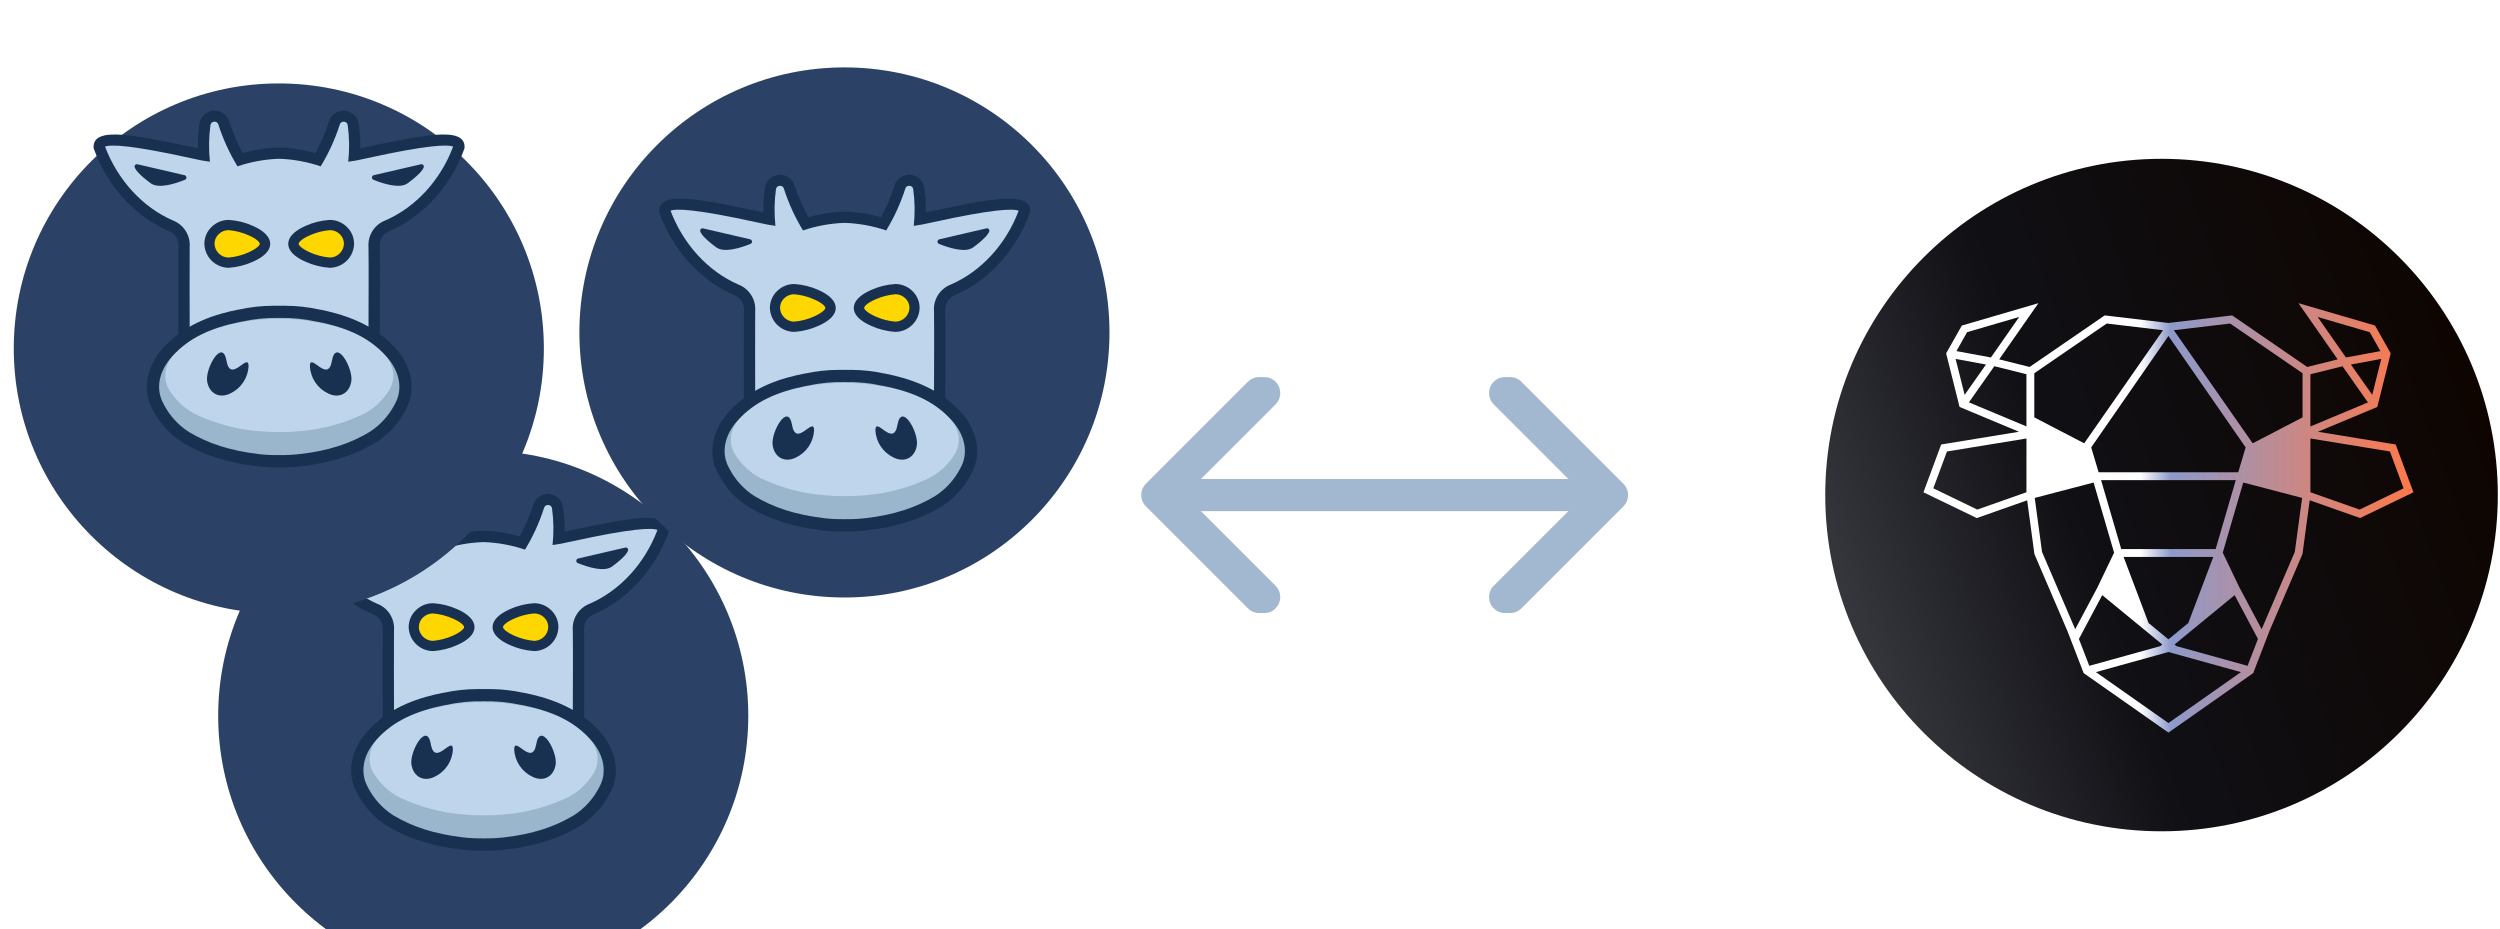 <svg width="156" height="58" viewBox="0 0 156 58" fill="none" xmlns="http://www.w3.org/2000/svg">
<path d="M155.863 30.891C155.863 42.479 146.468 51.873 134.879 51.873C123.29 51.873 113.895 42.479 113.895 30.891C113.895 19.304 123.29 9.91 134.879 9.91C146.468 9.91 155.863 19.304 155.863 30.891Z" fill="url(#paint0_linear_5263_1087)"/>
<path d="M149.491 27.736L144.638 26.942L148.344 25.393L149.18 22.05L148.202 20.314L143.423 18.918L145.856 22.404H145.854L145.869 22.424L143.971 22.898L139.286 19.681L135.31 20.153L131.334 19.681L126.648 22.898L124.751 22.424L124.765 22.404H124.763L127.197 18.918L122.417 20.315L121.439 22.05L122.276 25.393L125.982 26.942L121.13 27.736L120.023 30.719L123.351 32.327L126.495 31.219L126.947 34.574L129.013 39.389L130.02 42.001L134.89 45.419L135.304 45.709V45.714L135.307 45.717L135.311 45.713L135.315 45.717L135.318 45.714V45.709L135.733 45.419L140.601 42L141.608 39.388L143.674 34.573L144.126 31.217L147.27 32.326L150.598 30.718L149.491 27.736ZM122.746 20.728L125.999 19.777L124.234 22.306L122.082 21.909L122.746 20.728ZM122.03 22.395L123.925 22.747L122.593 24.639L122.03 22.395ZM126.45 30.716L123.38 31.798L120.638 30.471L121.49 28.172L126.452 27.362L126.45 30.716ZM126.45 26.608L122.859 25.107L124.447 22.851L126.449 23.351L126.45 26.608ZM135.31 39.895L134.071 38.877L132.512 34.753H138.108L136.549 38.878L135.31 39.895ZM132.364 34.263L131.107 29.959H139.513L138.256 34.263L132.364 34.263ZM130.954 29.47L130.49 27.918L135.31 20.965L140.129 27.918L139.665 29.47L130.954 29.47ZM126.94 26.045V23.29L131.459 20.188L134.952 20.603L134.975 20.606L134.965 20.616L130.054 27.662L126.94 26.045ZM129.467 39.204L127.423 34.442L126.967 31.07L130.641 30.11L131.919 34.486L130.885 36.646L129.491 39.266L129.467 39.204ZM129.724 39.871L131.179 37.136L134.929 40.216L134.803 40.319L130.371 41.548L129.724 39.871ZM135.31 45.118L130.785 41.94L135.31 40.685L139.834 41.94L135.31 45.118ZM140.249 41.548L135.817 40.318L135.691 40.215L139.441 37.136L140.896 39.87L140.249 41.548ZM143.195 34.442L141.152 39.204L141.128 39.266L139.734 36.646L138.7 34.486L139.978 30.11L143.652 31.07L143.195 34.442ZM143.679 26.045L140.567 27.662L135.655 20.616L135.644 20.606L135.668 20.603L139.161 20.188L143.679 23.29V26.045ZM148.028 24.639L146.696 22.747L148.59 22.396L148.028 24.639ZM144.621 19.779L147.873 20.729L148.538 21.909L146.386 22.307L144.621 19.779ZM144.169 23.354L146.172 22.855L147.76 25.111L144.168 26.612L144.169 23.354ZM147.24 31.799L144.169 30.718V27.362L149.131 28.172L149.984 30.471L147.24 31.799Z" fill="url(#paint1_linear_5263_1087)"/>
<path d="M71.816 30.184C71.426 30.575 71.426 31.208 71.816 31.599L78.18 37.962C78.571 38.353 79.204 38.353 79.594 37.962C79.985 37.572 79.985 36.939 79.594 36.548L73.938 30.891L79.594 25.235C79.985 24.844 79.985 24.211 79.594 23.82C79.204 23.43 78.571 23.43 78.18 23.82L71.816 30.184ZM101.298 31.599C101.689 31.208 101.689 30.575 101.298 30.184L94.934 23.82C94.544 23.43 93.911 23.43 93.52 23.82C93.13 24.211 93.13 24.844 93.52 25.235L99.177 30.891L93.52 36.548C93.13 36.939 93.13 37.572 93.52 37.962C93.911 38.353 94.544 38.353 94.934 37.962L101.298 31.599ZM72.523 31.891H100.591V29.891H72.523V31.891Z" fill="#A2B8D1"/>
<path d="M71.506 30.184C71.115 30.575 71.115 31.208 71.506 31.598L77.87 37.962C78.26 38.353 78.893 38.353 79.284 37.962C79.674 37.572 79.674 36.939 79.284 36.548L73.627 30.891L79.284 25.234C79.674 24.844 79.674 24.211 79.284 23.82C78.893 23.43 78.26 23.43 77.87 23.82L71.506 30.184ZM100.988 31.598C101.378 31.208 101.378 30.575 100.988 30.184L94.624 23.82C94.233 23.43 93.6 23.43 93.21 23.82C92.819 24.211 92.819 24.844 93.21 25.234L98.867 30.891L93.21 36.548C92.819 36.939 92.819 37.572 93.21 37.962C93.6 38.353 94.233 38.353 94.624 37.962L100.988 31.598ZM72.213 31.891H100.281V29.891H72.213V31.891Z" fill="#A2B8D1"/>
<g filter="url(#filter0_i_5263_1087)">
<circle cx="30.154" cy="40.663" r="16.539" fill="#2B4266"/>
</g>
<path d="M30.482 33.133C31.143 33.176 31.797 33.289 32.434 33.472C32.775 32.828 33.06 32.157 33.286 31.466C33.356 31.264 33.491 31.091 33.67 30.975C33.849 30.859 34.062 30.806 34.275 30.825C34.488 30.844 34.688 30.933 34.844 31.079C34.999 31.226 35.102 31.419 35.135 31.63C35.213 32.139 35.245 32.654 35.229 33.169C39.017 32.382 41.838 31.72 41.737 33.155L41.722 33.206C40.875 35.538 39.184 37.403 37.084 38.324C36.878 38.395 36.702 38.535 36.587 38.72C36.471 38.905 36.422 39.124 36.448 39.341C36.474 41.377 36.448 43.359 36.448 45.374C34.465 44.513 32.326 44.068 30.164 44.068C28.002 44.068 25.863 44.513 23.881 45.374C23.881 43.359 23.864 41.382 23.881 39.341C23.906 39.124 23.857 38.905 23.742 38.72C23.626 38.535 23.45 38.395 23.244 38.324C21.144 37.403 19.453 35.538 18.606 33.206L18.591 33.155C18.491 31.72 21.311 32.382 25.099 33.169C25.083 32.654 25.115 32.139 25.193 31.63C25.226 31.419 25.329 31.226 25.484 31.079C25.64 30.933 25.84 30.844 26.053 30.825C26.266 30.806 26.479 30.859 26.658 30.975C26.837 31.091 26.972 31.264 27.042 31.466C27.268 32.157 27.553 32.828 27.894 33.472C28.531 33.289 29.185 33.176 29.846 33.133H30.482Z" fill="#193151"/>
<path d="M30.231 33.829C31.092 33.863 31.944 34.021 32.76 34.298C33.26 33.477 33.66 32.6 33.953 31.684C33.968 31.629 34.002 31.582 34.05 31.55C34.097 31.518 34.155 31.505 34.211 31.513C34.271 31.513 34.328 31.535 34.371 31.575C34.415 31.615 34.442 31.67 34.446 31.729C34.55 32.486 34.562 33.252 34.479 34.012C34.93 33.944 35.043 33.927 35.639 33.794C39.439 32.957 40.684 32.925 41.025 33.068C40.231 35.167 38.697 36.842 36.797 37.671C36.465 37.797 36.182 38.028 35.992 38.329C35.802 38.63 35.714 38.984 35.743 39.338C35.764 41.029 35.743 42.685 35.743 44.348C32.144 43.011 28.184 43.011 24.585 44.348C24.585 42.685 24.573 41.029 24.585 39.338C24.613 38.984 24.526 38.63 24.335 38.329C24.145 38.028 23.863 37.797 23.53 37.671C21.637 36.842 20.104 35.167 19.303 33.068C19.643 32.925 20.888 32.957 24.688 33.794C25.285 33.927 25.393 33.944 25.848 34.012C25.766 33.252 25.777 32.486 25.881 31.729C25.886 31.67 25.913 31.615 25.956 31.575C26 31.535 26.057 31.513 26.116 31.513C26.172 31.505 26.23 31.518 26.277 31.55C26.325 31.582 26.359 31.629 26.374 31.684C26.667 32.6 27.068 33.477 27.567 34.298C28.384 34.021 29.235 33.863 30.097 33.829H30.231Z" fill="#BFD5EB"/>
<path d="M27.02 40.309C26.701 40.305 26.397 40.176 26.173 39.95C25.949 39.723 25.823 39.418 25.822 39.099C25.826 38.948 25.861 38.798 25.923 38.66C25.985 38.522 26.074 38.397 26.184 38.294C26.409 38.079 26.707 37.96 27.018 37.96C27.494 37.992 27.961 38.109 28.396 38.305C28.882 38.517 29.289 38.81 29.286 39.134C29.284 39.458 28.878 39.75 28.392 39.961C27.958 40.155 27.494 40.273 27.02 40.309V40.309Z" fill="#FFD700"/>
<path d="M27.009 40.628C26.606 40.621 26.222 40.457 25.939 40.169C25.657 39.882 25.5 39.495 25.501 39.092C25.507 38.897 25.552 38.706 25.632 38.529C25.713 38.352 25.828 38.193 25.971 38.061C26.254 37.789 26.631 37.639 27.023 37.64V37.64C27.542 37.673 28.051 37.798 28.526 38.011C29.23 38.321 29.611 38.716 29.611 39.134C29.611 39.552 29.233 39.944 28.521 40.254C28.049 40.466 27.542 40.592 27.025 40.628H27.011H27.009ZM27.009 38.279C26.781 38.279 26.562 38.367 26.398 38.526C26.318 38.6 26.253 38.69 26.208 38.789C26.163 38.889 26.138 38.996 26.135 39.106C26.135 39.221 26.157 39.334 26.201 39.44C26.245 39.546 26.31 39.643 26.391 39.724C26.472 39.806 26.568 39.873 26.675 39.918C26.781 39.964 26.895 39.988 27.011 39.989V39.989C27.441 39.952 27.862 39.843 28.256 39.667C28.773 39.432 28.96 39.226 28.96 39.132C28.96 39.038 28.775 38.822 28.256 38.599C27.861 38.422 27.438 38.313 27.006 38.279H27.009Z" fill="#193151"/>
<path d="M21.332 34.169L24.268 34.85C24.3 34.857 24.328 34.874 24.349 34.898C24.37 34.922 24.383 34.953 24.386 34.985C24.389 35.017 24.381 35.049 24.364 35.076C24.347 35.104 24.322 35.125 24.292 35.137C23.707 35.372 22.648 35.724 22.147 35.348C21.422 34.808 21.196 34.507 21.152 34.343C21.146 34.319 21.148 34.293 21.155 34.269C21.162 34.245 21.176 34.223 21.194 34.206C21.212 34.189 21.234 34.176 21.258 34.17C21.283 34.163 21.308 34.163 21.332 34.169V34.169Z" fill="#193151"/>
<path d="M33.325 40.309C33.644 40.306 33.949 40.178 34.173 39.951C34.398 39.724 34.523 39.418 34.523 39.099C34.519 38.948 34.484 38.798 34.422 38.66C34.36 38.522 34.271 38.397 34.161 38.294C33.937 38.079 33.638 37.96 33.327 37.96C32.851 37.992 32.384 38.109 31.949 38.305C31.463 38.517 31.056 38.81 31.059 39.134C31.061 39.458 31.467 39.75 31.953 39.961C32.387 40.155 32.851 40.273 33.325 40.309Z" fill="#FFD700"/>
<path d="M33.338 40.628C33.74 40.621 34.125 40.457 34.407 40.169C34.689 39.882 34.847 39.495 34.845 39.092C34.839 38.897 34.795 38.706 34.714 38.529C34.633 38.352 34.518 38.193 34.376 38.061C34.093 37.789 33.715 37.639 33.324 37.64V37.64C32.804 37.673 32.295 37.798 31.82 38.011C31.116 38.321 30.735 38.716 30.735 39.134C30.735 39.552 31.113 39.944 31.825 40.254C32.298 40.466 32.804 40.592 33.321 40.628H33.335H33.338ZM33.338 38.279C33.565 38.279 33.784 38.367 33.948 38.526C34.029 38.6 34.093 38.69 34.138 38.789C34.184 38.889 34.208 38.996 34.211 39.106C34.212 39.221 34.189 39.334 34.145 39.44C34.101 39.546 34.037 39.643 33.955 39.724C33.874 39.806 33.778 39.873 33.672 39.918C33.565 39.964 33.451 39.988 33.335 39.989V39.989C32.905 39.952 32.484 39.843 32.09 39.667C31.574 39.432 31.386 39.226 31.386 39.132C31.386 39.038 31.571 38.822 32.09 38.599C32.486 38.422 32.908 38.313 33.34 38.279H33.338Z" fill="#193151"/>
<path d="M39.013 34.169L36.077 34.85C36.046 34.857 36.017 34.874 35.996 34.898C35.975 34.922 35.962 34.953 35.959 34.985C35.957 35.017 35.965 35.049 35.982 35.076C35.998 35.104 36.024 35.125 36.054 35.137C36.639 35.372 37.698 35.724 38.198 35.348C38.924 34.808 39.149 34.507 39.194 34.343C39.199 34.319 39.198 34.293 39.19 34.269C39.183 34.245 39.17 34.223 39.151 34.206C39.133 34.189 39.111 34.176 39.087 34.17C39.063 34.163 39.037 34.163 39.013 34.169V34.169Z" fill="#193151"/>
<path d="M37.093 45.842C35.888 44.541 34.31 43.963 32.631 43.62C31.844 43.446 31.039 43.368 30.233 43.385H30.118C29.312 43.368 28.507 43.446 27.72 43.62C26.038 43.953 24.46 44.541 23.258 45.842C22.283 46.898 22.008 48.216 22.626 49.318C23.024 50.084 23.617 50.732 24.345 51.196C25.714 51.984 27.235 52.471 28.807 52.622C29.241 52.674 29.678 52.696 30.116 52.69H30.231C30.668 52.696 31.105 52.674 31.539 52.622C33.111 52.471 34.632 51.984 36.001 51.196C36.729 50.732 37.322 50.084 37.72 49.318C38.343 48.216 38.068 46.898 37.093 45.842Z" fill="#9AB6CC"/>
<path d="M36.426 45.694C35.344 44.708 33.928 44.264 32.417 44.012C31.697 43.871 30.965 43.805 30.231 43.815H30.125C29.39 43.802 28.656 43.865 27.934 44.003C26.424 44.254 25.008 44.708 23.925 45.685C23.049 46.483 22.805 47.481 23.357 48.315C23.737 48.919 24.27 49.411 24.902 49.743C26.161 50.348 27.521 50.714 28.913 50.823C29.329 50.864 29.746 50.881 30.163 50.875H30.193C30.61 50.881 31.028 50.864 31.443 50.823C32.835 50.714 34.195 50.348 35.454 49.743C36.086 49.411 36.619 48.919 36.999 48.315C37.547 47.479 37.303 46.481 36.426 45.694Z" fill="#BFD5EB"/>
<path d="M27.117 48.472C26.434 48.806 25.797 48.472 25.675 47.716C25.541 46.906 26.634 44.98 26.885 46.436C27.136 47.892 28.254 45.856 28.261 46.767C28.243 47.128 28.127 47.477 27.925 47.778C27.724 48.078 27.445 48.318 27.117 48.472Z" fill="#193151"/>
<path d="M37.375 45.581C35.941 44.031 34.022 43.502 32.704 43.232H32.674C31.984 43.079 31.28 43.001 30.574 42.998V42.998H29.773C29.067 43.001 28.363 43.079 27.674 43.232H27.643C26.325 43.493 24.407 44.022 22.972 45.581C21.863 46.779 21.602 48.284 22.286 49.505C22.714 50.335 23.355 51.035 24.144 51.535C25.447 52.319 26.915 52.789 28.761 53.012C29.173 53.062 29.588 53.087 30.003 53.087H30.344C30.759 53.087 31.174 53.062 31.586 53.012C33.432 52.789 34.9 52.319 36.203 51.535C36.992 51.035 37.633 50.335 38.061 49.505C38.745 48.277 38.484 46.779 37.375 45.581ZM37.389 49.13C37.026 49.841 36.479 50.443 35.807 50.875C34.599 51.6 33.223 52.049 31.492 52.248C31.074 52.298 30.652 52.32 30.231 52.314H30.116C29.695 52.32 29.273 52.298 28.855 52.248C27.119 52.037 25.748 51.6 24.541 50.875C23.868 50.443 23.322 49.841 22.958 49.13C22.434 48.19 22.65 47.063 23.538 46.105C24.526 45.034 25.839 44.383 27.793 43.991H27.822C28.588 43.82 29.373 43.741 30.158 43.756H30.189C30.974 43.741 31.759 43.82 32.526 43.991H32.554C34.508 44.376 35.821 45.027 36.809 46.105C37.697 47.063 37.913 48.195 37.389 49.13V49.13Z" fill="#193151"/>
<path d="M33.229 48.472C33.912 48.806 34.549 48.472 34.671 47.716C34.805 46.906 33.712 44.98 33.461 46.436C33.21 47.892 32.092 45.856 32.085 46.767C32.103 47.128 32.219 47.477 32.421 47.778C32.622 48.078 32.901 48.318 33.229 48.472Z" fill="#193151"/>
<g filter="url(#filter1_i_5263_1087)">
<circle cx="17.398" cy="16.745" r="16.539" transform="rotate(-90 17.398 16.745)" fill="#2B4266"/>
</g>
<path d="M17.732 9.216C18.393 9.258 19.047 9.372 19.684 9.554C20.025 8.911 20.31 8.24 20.537 7.548C20.606 7.346 20.741 7.173 20.92 7.057C21.099 6.941 21.312 6.888 21.525 6.907C21.738 6.926 21.938 7.016 22.094 7.162C22.25 7.308 22.352 7.502 22.385 7.713C22.463 8.221 22.495 8.736 22.479 9.251C26.267 8.464 29.088 7.802 28.987 9.237L28.973 9.288C28.125 11.621 26.434 13.485 24.334 14.406C24.128 14.477 23.952 14.617 23.837 14.802C23.721 14.987 23.672 15.206 23.698 15.423C23.724 17.459 23.698 19.441 23.698 21.456C21.715 20.595 19.576 20.151 17.414 20.151C15.252 20.151 13.113 20.595 11.13 21.456C11.13 19.441 11.114 17.464 11.13 15.423C11.156 15.206 11.107 14.987 10.992 14.802C10.876 14.617 10.7 14.477 10.494 14.406C8.394 13.485 6.703 11.621 5.856 9.288L5.841 9.237C5.741 7.802 8.561 8.464 12.349 9.251C12.333 8.736 12.365 8.221 12.443 7.713C12.476 7.502 12.579 7.308 12.734 7.162C12.89 7.016 13.091 6.926 13.303 6.907C13.516 6.888 13.729 6.941 13.908 7.057C14.087 7.173 14.222 7.346 14.292 7.548C14.518 8.24 14.803 8.911 15.144 9.554C15.781 9.372 16.435 9.258 17.096 9.216H17.732Z" fill="#193151"/>
<path d="M17.482 9.91C18.343 9.945 19.195 10.103 20.011 10.38C20.511 9.559 20.911 8.682 21.204 7.766C21.219 7.711 21.253 7.663 21.301 7.632C21.349 7.6 21.406 7.587 21.462 7.595C21.522 7.595 21.579 7.617 21.622 7.657C21.666 7.697 21.692 7.752 21.697 7.811C21.801 8.568 21.812 9.334 21.73 10.094C22.181 10.026 22.294 10.009 22.89 9.875C26.69 9.039 27.935 9.006 28.276 9.15C27.482 11.249 25.948 12.924 24.048 13.753C23.716 13.879 23.433 14.11 23.243 14.411C23.053 14.711 22.965 15.066 22.994 15.42C23.015 17.111 22.994 18.767 22.994 20.43C19.395 19.093 15.435 19.093 11.836 20.43C11.836 18.767 11.824 17.111 11.836 15.42C11.864 15.066 11.777 14.711 11.586 14.411C11.396 14.11 11.114 13.879 10.781 13.753C8.888 12.924 7.355 11.249 6.554 9.15C6.894 9.006 8.139 9.039 11.939 9.875C12.536 10.009 12.643 10.026 13.099 10.094C13.017 9.334 13.028 8.568 13.132 7.811C13.137 7.752 13.164 7.697 13.207 7.657C13.251 7.617 13.308 7.595 13.367 7.595C13.423 7.587 13.481 7.6 13.528 7.632C13.576 7.663 13.61 7.711 13.625 7.766C13.918 8.682 14.319 9.559 14.818 10.38C15.635 10.103 16.486 9.945 17.348 9.91H17.482Z" fill="#BFD5EB"/>
<path d="M14.27 16.39C13.951 16.387 13.647 16.258 13.423 16.031C13.199 15.805 13.073 15.5 13.072 15.181C13.076 15.03 13.111 14.88 13.173 14.742C13.235 14.604 13.324 14.479 13.434 14.375C13.659 14.161 13.957 14.041 14.268 14.042C14.744 14.074 15.211 14.191 15.646 14.387C16.132 14.598 16.539 14.892 16.536 15.216C16.534 15.54 16.128 15.832 15.642 16.043C15.208 16.237 14.744 16.355 14.27 16.39V16.39Z" fill="#FFD700"/>
<path d="M14.26 16.71C13.857 16.704 13.473 16.539 13.191 16.251C12.908 15.964 12.751 15.577 12.752 15.174C12.758 14.979 12.803 14.788 12.883 14.611C12.964 14.434 13.079 14.275 13.222 14.143C13.505 13.871 13.882 13.721 14.274 13.722V13.722C14.793 13.755 15.302 13.88 15.777 14.093C16.482 14.403 16.862 14.798 16.862 15.216C16.862 15.634 16.484 16.026 15.772 16.336C15.299 16.548 14.793 16.674 14.276 16.71H14.262H14.26ZM14.26 14.361C14.032 14.361 13.813 14.45 13.649 14.608C13.569 14.682 13.504 14.772 13.459 14.871C13.414 14.971 13.389 15.079 13.386 15.188C13.386 15.303 13.408 15.416 13.452 15.522C13.496 15.628 13.561 15.725 13.642 15.806C13.723 15.888 13.819 15.955 13.926 16C14.032 16.046 14.146 16.07 14.262 16.071V16.071C14.692 16.034 15.113 15.925 15.507 15.749C16.023 15.514 16.211 15.308 16.211 15.214C16.211 15.12 16.026 14.904 15.507 14.681C15.112 14.504 14.689 14.396 14.257 14.361H14.26Z" fill="#193151"/>
<path d="M8.581 10.251L11.517 10.932C11.549 10.939 11.577 10.956 11.598 10.98C11.619 11.004 11.632 11.035 11.635 11.067C11.637 11.099 11.63 11.131 11.613 11.158C11.596 11.186 11.57 11.207 11.541 11.219C10.956 11.454 9.897 11.806 9.396 11.43C8.671 10.89 8.445 10.589 8.401 10.425C8.395 10.4 8.397 10.375 8.404 10.351C8.411 10.327 8.425 10.305 8.443 10.288C8.461 10.271 8.483 10.258 8.507 10.252C8.532 10.245 8.557 10.245 8.581 10.251V10.251Z" fill="#193151"/>
<path d="M20.576 16.39C20.895 16.388 21.2 16.259 21.424 16.033C21.649 15.806 21.774 15.5 21.774 15.181C21.769 15.03 21.735 14.88 21.673 14.742C21.611 14.604 21.522 14.479 21.412 14.375C21.188 14.161 20.889 14.041 20.578 14.042C20.102 14.074 19.635 14.191 19.2 14.387C18.713 14.598 18.307 14.892 18.31 15.216C18.312 15.54 18.718 15.832 19.204 16.043C19.638 16.237 20.102 16.355 20.576 16.39Z" fill="#FFD700"/>
<path d="M20.588 16.71C20.99 16.704 21.375 16.539 21.657 16.251C21.939 15.964 22.097 15.577 22.095 15.174C22.089 14.979 22.045 14.788 21.964 14.611C21.884 14.434 21.768 14.275 21.626 14.143C21.343 13.871 20.965 13.721 20.573 13.722V13.722C20.054 13.755 19.545 13.88 19.07 14.093C18.366 14.403 17.985 14.798 17.985 15.216C17.985 15.634 18.363 16.026 19.075 16.336C19.548 16.548 20.054 16.674 20.571 16.71H20.585H20.588ZM20.588 14.361C20.815 14.361 21.034 14.45 21.198 14.608C21.279 14.682 21.343 14.772 21.388 14.871C21.433 14.971 21.458 15.079 21.461 15.188C21.462 15.303 21.439 15.416 21.395 15.522C21.351 15.628 21.287 15.725 21.205 15.806C21.125 15.888 21.028 15.955 20.922 16C20.815 16.046 20.701 16.07 20.585 16.071V16.071C20.155 16.034 19.734 15.925 19.34 15.749C18.824 15.514 18.636 15.308 18.636 15.214C18.636 15.12 18.821 14.904 19.34 14.681C19.736 14.504 20.158 14.396 20.59 14.361H20.588Z" fill="#193151"/>
<path d="M26.263 10.251L23.327 10.932C23.296 10.939 23.267 10.956 23.246 10.98C23.225 11.004 23.212 11.035 23.209 11.067C23.207 11.099 23.215 11.131 23.232 11.158C23.248 11.186 23.274 11.207 23.304 11.219C23.889 11.454 24.948 11.806 25.448 11.43C26.174 10.89 26.399 10.589 26.444 10.425C26.449 10.4 26.448 10.375 26.44 10.351C26.433 10.327 26.42 10.305 26.401 10.288C26.383 10.271 26.361 10.258 26.337 10.252C26.313 10.245 26.287 10.245 26.263 10.251V10.251Z" fill="#193151"/>
<path d="M24.343 21.924C23.138 20.622 21.56 20.045 19.881 19.702C19.094 19.528 18.289 19.45 17.483 19.467H17.368C16.562 19.45 15.757 19.528 14.97 19.702C13.288 20.035 11.71 20.622 10.508 21.924C9.533 22.98 9.258 24.298 9.876 25.399C10.274 26.166 10.867 26.814 11.595 27.278C12.964 28.067 14.485 28.553 16.057 28.704C16.491 28.756 16.928 28.778 17.366 28.772H17.481C17.918 28.778 18.355 28.756 18.789 28.704C20.361 28.553 21.882 28.067 23.251 27.278C23.979 26.814 24.572 26.166 24.97 25.399C25.593 24.298 25.318 22.98 24.343 21.924Z" fill="#9AB6CC"/>
<path d="M23.677 21.776C22.595 20.789 21.179 20.346 19.668 20.094C18.948 19.953 18.216 19.887 17.482 19.897H17.376C16.641 19.884 15.907 19.947 15.185 20.085C13.675 20.336 12.259 20.789 11.176 21.766C10.3 22.565 10.056 23.563 10.608 24.397C10.988 25.001 11.521 25.493 12.153 25.825C13.412 26.43 14.772 26.796 16.164 26.905C16.58 26.945 16.997 26.963 17.414 26.957H17.444C17.861 26.963 18.279 26.945 18.694 26.905C20.086 26.796 21.446 26.43 22.705 25.825C23.337 25.493 23.87 25.001 24.25 24.397C24.798 23.561 24.553 22.562 23.677 21.776Z" fill="#BFD5EB"/>
<path d="M14.368 24.554C13.685 24.887 13.049 24.554 12.926 23.798C12.793 22.988 13.885 21.062 14.136 22.518C14.387 23.974 15.505 21.938 15.512 22.849C15.494 23.21 15.378 23.559 15.176 23.86C14.975 24.16 14.696 24.4 14.368 24.554Z" fill="#193151"/>
<path d="M24.626 21.663C23.191 20.113 21.273 19.584 19.955 19.314H19.925C19.235 19.161 18.531 19.083 17.825 19.079V19.079H17.024C16.318 19.083 15.614 19.161 14.925 19.314H14.894C13.576 19.575 11.658 20.103 10.223 21.663C9.114 22.861 8.853 24.366 9.537 25.587C9.965 26.417 10.606 27.117 11.395 27.616C12.698 28.401 14.166 28.871 16.012 29.094C16.424 29.144 16.839 29.169 17.254 29.169H17.595C18.01 29.169 18.425 29.144 18.837 29.094C20.683 28.871 22.151 28.401 23.454 27.616C24.243 27.117 24.884 26.417 25.312 25.587C25.996 24.359 25.735 22.861 24.626 21.663ZM24.64 25.212C24.277 25.923 23.73 26.525 23.058 26.956C21.85 27.682 20.474 28.131 18.743 28.33C18.325 28.38 17.904 28.402 17.482 28.396H17.367C16.946 28.402 16.524 28.38 16.106 28.33C14.37 28.119 12.999 27.682 11.791 26.956C11.119 26.525 10.572 25.923 10.209 25.212C9.685 24.272 9.901 23.145 10.789 22.187C11.777 21.116 13.09 20.465 15.044 20.073H15.072C15.839 19.901 16.624 19.823 17.409 19.838H17.44C18.225 19.823 19.01 19.901 19.777 20.073H19.805C21.759 20.458 23.072 21.109 24.06 22.187C24.948 23.145 25.164 24.277 24.64 25.212V25.212Z" fill="#193151"/>
<path d="M20.48 24.554C21.163 24.887 21.8 24.554 21.922 23.798C22.056 22.988 20.963 21.062 20.712 22.518C20.461 23.974 19.343 21.938 19.336 22.849C19.354 23.21 19.47 23.559 19.672 23.86C19.873 24.16 20.152 24.4 20.48 24.554Z" fill="#193151"/>
<g filter="url(#filter2_i_5263_1087)">
<circle cx="46.693" cy="16.745" r="16.539" fill="#2B4266"/>
<path d="M47.021 9.216C47.682 9.258 48.337 9.371 48.973 9.554C49.314 8.911 49.599 8.24 49.825 7.548C49.895 7.346 50.03 7.173 50.209 7.057C50.389 6.941 50.601 6.888 50.814 6.907C51.027 6.926 51.227 7.016 51.383 7.162C51.539 7.308 51.641 7.502 51.674 7.713C51.752 8.221 51.784 8.736 51.768 9.251C55.556 8.464 58.377 7.802 58.276 9.237L58.262 9.288C57.414 11.62 55.723 13.485 53.623 14.406C53.417 14.477 53.241 14.617 53.126 14.802C53.01 14.987 52.961 15.206 52.987 15.423C53.013 17.459 52.987 19.441 52.987 21.456C51.004 20.595 48.865 20.151 46.703 20.151C44.541 20.151 42.402 20.595 40.419 21.456C40.419 19.441 40.403 17.464 40.419 15.423C40.446 15.206 40.397 14.987 40.281 14.802C40.165 14.617 39.989 14.477 39.783 14.406C37.683 13.485 35.992 11.62 35.145 9.288L35.131 9.237C35.03 7.802 37.85 8.464 41.638 9.251C41.623 8.736 41.654 8.221 41.732 7.713C41.765 7.502 41.868 7.308 42.023 7.162C42.179 7.016 42.38 6.926 42.592 6.907C42.805 6.888 43.018 6.941 43.197 7.057C43.376 7.173 43.511 7.346 43.581 7.548C43.807 8.24 44.093 8.911 44.433 9.554C45.07 9.371 45.724 9.258 46.385 9.216H47.021Z" fill="#193151"/>
<path d="M46.77 9.91C47.631 9.945 48.483 10.103 49.299 10.38C49.799 9.559 50.199 8.682 50.492 7.766C50.507 7.711 50.541 7.663 50.589 7.632C50.637 7.6 50.694 7.587 50.751 7.595C50.81 7.595 50.867 7.617 50.91 7.657C50.954 7.697 50.981 7.752 50.985 7.811C51.09 8.568 51.1 9.334 51.018 10.094C51.469 10.026 51.582 10.009 52.178 9.875C55.978 9.039 57.223 9.006 57.564 9.15C56.77 11.249 55.236 12.924 53.336 13.753C53.004 13.879 52.721 14.11 52.531 14.411C52.341 14.711 52.254 15.066 52.282 15.42C52.303 17.111 52.282 18.767 52.282 20.43C48.683 19.093 44.723 19.093 41.124 20.43C41.124 18.767 41.112 17.111 41.124 15.42C41.152 15.066 41.065 14.711 40.874 14.411C40.684 14.11 40.402 13.879 40.069 13.753C38.176 12.924 36.643 11.249 35.842 9.15C36.182 9.006 37.427 9.039 41.227 9.875C41.824 10.009 41.932 10.026 42.387 10.094C42.305 9.334 42.316 8.568 42.42 7.811C42.425 7.752 42.452 7.697 42.495 7.657C42.539 7.617 42.596 7.595 42.655 7.595C42.712 7.587 42.769 7.6 42.816 7.632C42.864 7.663 42.898 7.711 42.913 7.766C43.206 8.682 43.607 9.559 44.106 10.38C44.923 10.103 45.775 9.945 46.636 9.91H46.77Z" fill="#BFD5EB"/>
<path d="M43.56 16.39C43.242 16.387 42.937 16.258 42.713 16.031C42.489 15.805 42.363 15.499 42.362 15.181C42.367 15.03 42.401 14.88 42.463 14.742C42.525 14.604 42.614 14.479 42.724 14.375C42.949 14.161 43.247 14.041 43.558 14.042C44.034 14.074 44.501 14.191 44.936 14.387C45.422 14.598 45.829 14.892 45.826 15.216C45.824 15.54 45.418 15.832 44.932 16.043C44.498 16.237 44.034 16.355 43.56 16.39V16.39Z" fill="#FFD700"/>
<path d="M43.549 16.71C43.146 16.704 42.762 16.539 42.48 16.251C42.197 15.964 42.04 15.577 42.041 15.174C42.047 14.979 42.092 14.788 42.172 14.611C42.253 14.434 42.368 14.275 42.511 14.143C42.794 13.871 43.171 13.721 43.563 13.722V13.722C44.082 13.755 44.591 13.88 45.066 14.093C45.77 14.403 46.151 14.798 46.151 15.216C46.151 15.634 45.773 16.026 45.061 16.336C44.589 16.548 44.082 16.674 43.565 16.71H43.551H43.549ZM43.549 14.361C43.321 14.361 43.102 14.45 42.938 14.608C42.858 14.682 42.793 14.772 42.748 14.871C42.703 14.971 42.678 15.079 42.675 15.188C42.675 15.303 42.697 15.416 42.741 15.522C42.785 15.628 42.85 15.725 42.931 15.806C43.012 15.888 43.108 15.955 43.215 16C43.321 16.046 43.435 16.07 43.551 16.071V16.071C43.981 16.034 44.402 15.925 44.796 15.749C45.313 15.514 45.501 15.308 45.501 15.214C45.501 15.12 45.315 14.904 44.796 14.681C44.401 14.504 43.978 14.396 43.547 14.361H43.549Z" fill="#193151"/>
<path d="M37.872 10.251L40.808 10.932C40.84 10.939 40.868 10.956 40.889 10.98C40.91 11.004 40.923 11.035 40.926 11.067C40.928 11.099 40.921 11.131 40.904 11.158C40.887 11.186 40.862 11.207 40.832 11.219C40.247 11.454 39.188 11.806 38.687 11.43C37.962 10.89 37.736 10.589 37.692 10.425C37.687 10.4 37.688 10.375 37.695 10.351C37.703 10.327 37.716 10.305 37.734 10.288C37.752 10.271 37.774 10.258 37.798 10.252C37.823 10.245 37.848 10.245 37.872 10.251V10.251Z" fill="#193151"/>
<path d="M49.865 16.39C50.184 16.388 50.489 16.259 50.713 16.033C50.938 15.806 51.063 15.5 51.063 15.181C51.059 15.03 51.024 14.88 50.962 14.742C50.9 14.604 50.812 14.479 50.701 14.375C50.477 14.161 50.178 14.041 49.867 14.042C49.391 14.074 48.924 14.191 48.489 14.387C48.003 14.598 47.596 14.892 47.599 15.216C47.601 15.54 48.007 15.832 48.493 16.043C48.927 16.237 49.391 16.355 49.865 16.39Z" fill="#FFD700"/>
<path d="M49.877 16.71C50.279 16.704 50.664 16.539 50.946 16.251C51.228 15.964 51.386 15.577 51.384 15.174C51.379 14.979 51.334 14.788 51.253 14.611C51.173 14.434 51.057 14.275 50.915 14.143C50.632 13.871 50.255 13.721 49.862 13.722V13.722C49.343 13.755 48.834 13.88 48.359 14.093C47.655 14.403 47.274 14.798 47.274 15.216C47.274 15.634 47.653 16.026 48.364 16.336C48.837 16.548 49.343 16.674 49.86 16.71H49.874H49.877ZM49.877 14.361C50.105 14.361 50.323 14.45 50.487 14.608C50.568 14.682 50.632 14.772 50.677 14.871C50.723 14.971 50.747 15.079 50.75 15.188C50.751 15.303 50.728 15.416 50.684 15.522C50.64 15.628 50.576 15.725 50.494 15.806C50.413 15.888 50.317 15.955 50.211 16C50.104 16.046 49.99 16.07 49.874 16.071V16.071C49.444 16.034 49.023 15.925 48.63 15.749C48.113 15.514 47.925 15.308 47.925 15.214C47.925 15.12 48.111 14.904 48.63 14.681C49.025 14.504 49.447 14.396 49.879 14.361H49.877Z" fill="#193151"/>
<path d="M55.552 10.251L52.616 10.932C52.585 10.939 52.556 10.956 52.535 10.98C52.514 11.004 52.501 11.035 52.498 11.067C52.496 11.099 52.504 11.131 52.521 11.158C52.538 11.186 52.563 11.207 52.593 11.219C53.178 11.454 54.237 11.806 54.737 11.43C55.463 10.89 55.688 10.589 55.733 10.425C55.738 10.4 55.737 10.375 55.729 10.351C55.722 10.327 55.709 10.305 55.691 10.288C55.672 10.271 55.65 10.258 55.626 10.252C55.602 10.245 55.576 10.245 55.552 10.251V10.251Z" fill="#193151"/>
<path d="M53.633 21.924C52.428 20.622 50.85 20.045 49.171 19.702C48.384 19.528 47.579 19.45 46.773 19.467H46.658C45.852 19.45 45.047 19.528 44.26 19.702C42.578 20.035 41 20.622 39.798 21.924C38.823 22.98 38.548 24.298 39.166 25.399C39.564 26.166 40.157 26.814 40.885 27.278C42.254 28.067 43.775 28.553 45.347 28.704C45.782 28.756 46.218 28.778 46.656 28.772H46.771C47.208 28.778 47.645 28.756 48.079 28.704C49.651 28.553 51.172 28.067 52.541 27.278C53.269 26.814 53.862 26.166 54.26 25.399C54.883 24.298 54.608 22.98 53.633 21.924Z" fill="#9AB6CC"/>
<path d="M52.965 21.776C51.883 20.789 50.467 20.346 48.956 20.094C48.236 19.953 47.504 19.887 46.77 19.897H46.664C45.929 19.884 45.195 19.947 44.473 20.085C42.963 20.336 41.547 20.789 40.464 21.766C39.588 22.565 39.344 23.563 39.896 24.397C40.276 25.001 40.809 25.493 41.441 25.825C42.7 26.43 44.06 26.796 45.453 26.905C45.868 26.945 46.285 26.963 46.702 26.957H46.732C47.15 26.963 47.567 26.945 47.982 26.905C49.374 26.796 50.734 26.43 51.993 25.825C52.625 25.493 53.158 25.001 53.539 24.397C54.086 23.561 53.842 22.562 52.965 21.776Z" fill="#BFD5EB"/>
<path d="M43.657 24.554C42.973 24.887 42.337 24.554 42.215 23.798C42.081 22.988 43.173 21.062 43.424 22.518C43.675 23.974 44.793 21.938 44.8 22.849C44.782 23.21 44.666 23.559 44.464 23.86C44.263 24.16 43.984 24.4 43.657 24.554Z" fill="#193151"/>
<path d="M53.914 21.663C52.48 20.113 50.561 19.584 49.243 19.314H49.213C48.523 19.161 47.819 19.083 47.113 19.079V19.079H46.312C45.606 19.083 44.902 19.161 44.213 19.314H44.182C42.864 19.575 40.946 20.103 39.511 21.663C38.402 22.861 38.142 24.366 38.825 25.587C39.253 26.417 39.894 27.117 40.683 27.616C41.986 28.401 43.454 28.871 45.3 29.094C45.712 29.144 46.127 29.169 46.542 29.169H46.883C47.298 29.169 47.713 29.144 48.125 29.094C49.971 28.871 51.439 28.401 52.743 27.616C53.531 27.117 54.172 26.417 54.6 25.587C55.284 24.359 55.023 22.861 53.914 21.663ZM53.929 25.212C53.565 25.923 53.019 26.525 52.346 26.956C51.139 27.682 49.762 28.131 48.031 28.33C47.613 28.38 47.191 28.402 46.77 28.396H46.655C46.234 28.402 45.812 28.38 45.394 28.33C43.658 28.119 42.287 27.682 41.08 26.956C40.407 26.525 39.861 25.923 39.497 25.212C38.973 24.272 39.189 23.145 40.077 22.187C41.066 21.116 42.378 20.465 44.332 20.073H44.361C45.127 19.901 45.912 19.823 46.697 19.838H46.728C47.513 19.823 48.298 19.901 49.065 20.073H49.093C51.047 20.458 52.36 21.109 53.349 22.187C54.236 23.145 54.452 24.277 53.929 25.212V25.212Z" fill="#193151"/>
<path d="M49.768 24.554C50.451 24.887 51.088 24.554 51.21 23.798C51.344 22.988 50.252 21.062 50 22.518C49.749 23.974 48.631 21.938 48.624 22.849C48.642 23.21 48.758 23.559 48.96 23.86C49.161 24.16 49.441 24.4 49.768 24.554Z" fill="#193151"/>
</g>
<defs>
<filter id="filter0_i_5263_1087" x="13.615" y="24.124" width="33.078" height="37.078" filterUnits="userSpaceOnUse" color-interpolation-filters="sRGB">
<feFlood flood-opacity="0" result="BackgroundImageFix"/>
<feBlend mode="normal" in="SourceGraphic" in2="BackgroundImageFix" result="shape"/>
<feColorMatrix in="SourceAlpha" type="matrix" values="0 0 0 0 0 0 0 0 0 0 0 0 0 0 0 0 0 0 127 0" result="hardAlpha"/>
<feOffset dy="4"/>
<feGaussianBlur stdDeviation="2"/>
<feComposite in2="hardAlpha" operator="arithmetic" k2="-1" k3="1"/>
<feColorMatrix type="matrix" values="0 0 0 0 0 0 0 0 0 0 0 0 0 0 0 0 0 0 0.25 0"/>
<feBlend mode="normal" in2="shape" result="effect1_innerShadow_5263_1087"/>
</filter>
<filter id="filter1_i_5263_1087" x="0.859" y="0.206" width="33.078" height="37.078" filterUnits="userSpaceOnUse" color-interpolation-filters="sRGB">
<feFlood flood-opacity="0" result="BackgroundImageFix"/>
<feBlend mode="normal" in="SourceGraphic" in2="BackgroundImageFix" result="shape"/>
<feColorMatrix in="SourceAlpha" type="matrix" values="0 0 0 0 0 0 0 0 0 0 0 0 0 0 0 0 0 0 127 0" result="hardAlpha"/>
<feOffset dy="5"/>
<feGaussianBlur stdDeviation="2"/>
<feComposite in2="hardAlpha" operator="arithmetic" k2="-1" k3="1"/>
<feColorMatrix type="matrix" values="0 0 0 0 0 0 0 0 0 0 0 0 0 0 0 0 0 0 0.25 0"/>
<feBlend mode="normal" in2="shape" result="effect1_innerShadow_5263_1087"/>
</filter>
<filter id="filter2_i_5263_1087" x="30.154" y="0.206" width="37.078" height="37.078" filterUnits="userSpaceOnUse" color-interpolation-filters="sRGB">
<feFlood flood-opacity="0" result="BackgroundImageFix"/>
<feBlend mode="normal" in="SourceGraphic" in2="BackgroundImageFix" result="shape"/>
<feColorMatrix in="SourceAlpha" type="matrix" values="0 0 0 0 0 0 0 0 0 0 0 0 0 0 0 0 0 0 127 0" result="hardAlpha"/>
<feOffset dx="6" dy="4"/>
<feGaussianBlur stdDeviation="2"/>
<feComposite in2="hardAlpha" operator="arithmetic" k2="-1" k3="1"/>
<feColorMatrix type="matrix" values="0 0 0 0 0 0 0 0 0 0 0 0 0 0 0 0 0 0 0.25 0"/>
<feBlend mode="normal" in2="shape" result="effect1_innerShadow_5263_1087"/>
</filter>
<linearGradient id="paint0_linear_5263_1087" x1="114.854" y1="37.186" x2="154.059" y2="23.061" gradientUnits="userSpaceOnUse">
<stop stop-color="#36373D"/>
<stop offset="0.359" stop-color="#101015"/>
<stop offset="1" stop-color="#0E0501"/>
</linearGradient>
<linearGradient id="paint1_linear_5263_1087" x1="120.023" y1="32.318" x2="150.597" y2="32.318" gradientUnits="userSpaceOnUse">
<stop offset="0.443" stop-color="white"/>
<stop offset="0.505" stop-color="#8D9ACA"/>
<stop offset="1" stop-color="#FF784A"/>
</linearGradient>
</defs>
</svg>
